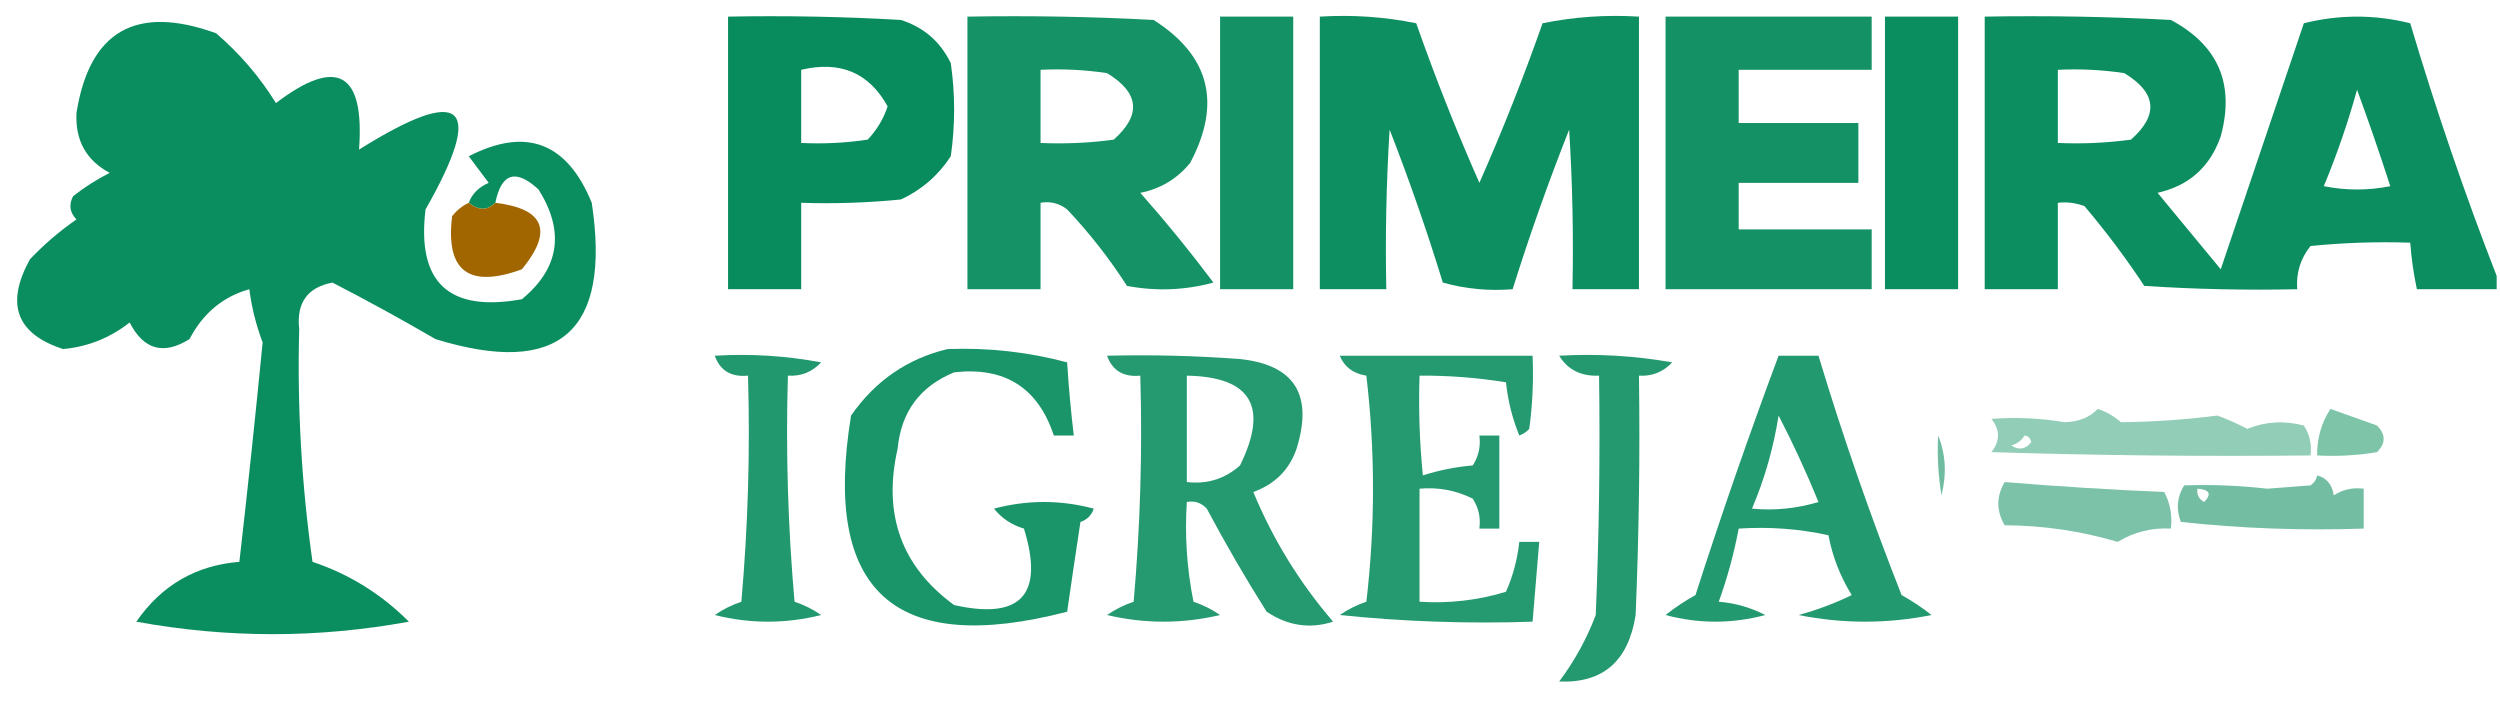 <?xml version="1.0" encoding="UTF-8"?>
<!DOCTYPE svg PUBLIC "-//W3C//DTD SVG 1.1//EN" "http://www.w3.org/Graphics/SVG/1.1/DTD/svg11.dtd">
<svg xmlns="http://www.w3.org/2000/svg" version="1.1" width="376px" height="108px" style="shape-rendering:geometricPrecision; text-rendering:geometricPrecision; image-rendering:optimizeQuality; fill-rule:evenodd; clip-rule:evenodd" xmlns:xlink="http://www.w3.org/1999/xlink">
<g><path style="opacity:0.967" fill="#008958" d="M 109.5,2.5 C 118.173,2.334 126.84,2.5 135.5,3C 138.937,4.105 141.437,6.272 143,9.5C 143.667,14.167 143.667,18.833 143,23.5C 141.116,26.384 138.616,28.551 135.5,30C 130.511,30.499 125.511,30.666 120.5,30.5C 120.5,34.833 120.5,39.167 120.5,43.5C 116.833,43.5 113.167,43.5 109.5,43.5C 109.5,29.833 109.5,16.167 109.5,2.5 Z M 120.5,10.5 C 126.368,9.099 130.702,10.932 133.5,16C 132.87,17.892 131.87,19.559 130.5,21C 127.183,21.498 123.85,21.665 120.5,21.5C 120.5,17.833 120.5,14.167 120.5,10.5 Z"/></g>
<g><path style="opacity:0.914" fill="#008958" d="M 145.5,2.5 C 154.839,2.334 164.173,2.5 173.5,3C 181.932,8.358 183.765,15.524 179,24.5C 177.048,26.894 174.548,28.394 171.5,29C 175.356,33.355 179.023,37.855 182.5,42.5C 178.205,43.661 173.871,43.828 169.5,43C 166.862,38.895 163.862,35.061 160.5,31.5C 159.311,30.571 157.978,30.238 156.5,30.5C 156.5,34.833 156.5,39.167 156.5,43.5C 152.833,43.5 149.167,43.5 145.5,43.5C 145.5,29.833 145.5,16.167 145.5,2.5 Z M 156.5,10.5 C 159.85,10.335 163.183,10.502 166.5,11C 171.359,13.953 171.693,17.286 167.5,21C 163.848,21.499 160.182,21.665 156.5,21.5C 156.5,17.833 156.5,14.167 156.5,10.5 Z"/></g>
<g><path style="opacity:0.918" fill="#008958" d="M 183.5,2.5 C 187.167,2.5 190.833,2.5 194.5,2.5C 194.5,16.167 194.5,29.833 194.5,43.5C 190.833,43.5 187.167,43.5 183.5,43.5C 183.5,29.833 183.5,16.167 183.5,2.5 Z"/></g>
<g><path style="opacity:0.943" fill="#008958" d="M 198.5,2.5 C 203.43,2.197 208.263,2.531 213,3.5C 215.868,11.658 219.034,19.658 222.5,27.5C 225.966,19.658 229.132,11.658 232,3.5C 236.737,2.531 241.57,2.197 246.5,2.5C 246.5,16.167 246.5,29.833 246.5,43.5C 243.167,43.5 239.833,43.5 236.5,43.5C 236.666,35.493 236.5,27.493 236,19.5C 232.861,27.434 230.027,35.434 227.5,43.5C 223.894,43.789 220.394,43.456 217,42.5C 214.619,34.737 211.952,27.07 209,19.5C 208.5,27.493 208.334,35.493 208.5,43.5C 205.167,43.5 201.833,43.5 198.5,43.5C 198.5,29.833 198.5,16.167 198.5,2.5 Z"/></g>
<g><path style="opacity:0.916" fill="#008958" d="M 250.5,2.5 C 260.833,2.5 271.167,2.5 281.5,2.5C 281.5,5.167 281.5,7.833 281.5,10.5C 274.833,10.5 268.167,10.5 261.5,10.5C 261.5,13.167 261.5,15.833 261.5,18.5C 267.5,18.5 273.5,18.5 279.5,18.5C 279.5,21.5 279.5,24.5 279.5,27.5C 273.5,27.5 267.5,27.5 261.5,27.5C 261.5,29.833 261.5,32.167 261.5,34.5C 268.167,34.5 274.833,34.5 281.5,34.5C 281.5,37.5 281.5,40.5 281.5,43.5C 271.167,43.5 260.833,43.5 250.5,43.5C 250.5,29.833 250.5,16.167 250.5,2.5 Z"/></g>
<g><path style="opacity:0.957" fill="#008958" d="M 283.5,2.5 C 287.167,2.5 290.833,2.5 294.5,2.5C 294.5,16.167 294.5,29.833 294.5,43.5C 290.833,43.5 287.167,43.5 283.5,43.5C 283.5,29.833 283.5,16.167 283.5,2.5 Z"/></g>
<g><path style="opacity:0.951" fill="#008958" d="M 375.5,41.5 C 375.5,42.167 375.5,42.833 375.5,43.5C 371.5,43.5 367.5,43.5 363.5,43.5C 363.007,41.194 362.674,38.861 362.5,36.5C 357.489,36.334 352.489,36.501 347.5,37C 345.984,38.897 345.317,41.064 345.5,43.5C 337.826,43.666 330.159,43.5 322.5,43C 319.743,38.821 316.743,34.821 313.5,31C 312.207,30.51 310.873,30.343 309.5,30.5C 309.5,34.833 309.5,39.167 309.5,43.5C 305.833,43.5 302.167,43.5 298.5,43.5C 298.5,29.833 298.5,16.167 298.5,2.5C 307.839,2.334 317.173,2.5 326.5,3C 333.638,6.815 336.138,12.649 334,20.5C 332.402,25.099 329.235,27.932 324.5,29C 327.667,32.833 330.833,36.667 334,40.5C 338.176,28.153 342.343,15.819 346.5,3.5C 351.833,2.167 357.167,2.167 362.5,3.5C 366.342,16.452 370.676,29.119 375.5,41.5 Z M 309.5,10.5 C 312.85,10.335 316.183,10.502 319.5,11C 324.359,13.953 324.693,17.286 320.5,21C 316.848,21.499 313.182,21.665 309.5,21.5C 309.5,17.833 309.5,14.167 309.5,10.5 Z M 354.5,13.5 C 356.226,18.201 357.893,23.035 359.5,28C 356.167,28.667 352.833,28.667 349.5,28C 351.466,23.267 353.133,18.434 354.5,13.5 Z"/></g>
<g><path style="opacity:0.956" fill="#008958" d="M 74.5,30.5 C 73.295,31.686 71.961,31.686 70.5,30.5C 71.007,29.141 72.007,28.141 73.5,27.5C 72.5,26.167 71.5,24.833 70.5,23.5C 79.118,19.073 85.284,21.406 89,30.5C 91.937,49.902 84.104,56.736 65.5,51C 60.413,48.04 55.247,45.206 50,42.5C 46.23,43.224 44.563,45.557 45,49.5C 44.689,61.219 45.356,72.886 47,84.5C 52.511,86.342 57.344,89.342 61.5,93.5C 47.845,96.006 34.178,96.006 20.5,93.5C 24.291,88.025 29.458,85.025 36,84.5C 37.262,73.493 38.428,62.493 39.5,51.5C 38.518,48.904 37.851,46.238 37.5,43.5C 33.534,44.615 30.534,47.115 28.5,51C 24.598,53.441 21.598,52.608 19.5,48.5C 16.576,50.809 13.243,52.142 9.5,52.5C 2.459,50.223 0.792,45.723 4.5,39C 6.615,36.771 8.948,34.771 11.5,33C 10.483,31.951 10.316,30.784 11,29.5C 12.718,28.15 14.552,26.983 16.5,26C 12.973,24.127 11.307,21.127 11.5,17C 13.457,4.652 20.457,0.652 32.5,5C 36.069,8.065 39.069,11.565 41.5,15.5C 50.691,8.52 54.858,10.854 54,22.5C 69.696,12.66 73.029,15.66 64,31.5C 62.667,42.498 67.501,46.998 78.5,45C 84.137,40.339 84.97,34.839 81,28.5C 77.577,25.348 75.41,26.015 74.5,30.5 Z"/></g>
<g><path style="opacity:1" fill="#a26600" d="M 70.5,30.5 C 71.961,31.686 73.295,31.686 74.5,30.5C 81.891,31.395 83.224,34.728 78.5,40.5C 70.482,43.427 66.982,40.76 68,32.5C 68.708,31.619 69.542,30.953 70.5,30.5 Z"/></g>
<g><path style="opacity:0.871" fill="#008958" d="M 107.5,53.5 C 112.875,53.172 118.208,53.505 123.5,54.5C 122.15,55.95 120.484,56.617 118.5,56.5C 118.168,67.853 118.501,79.186 119.5,90.5C 120.931,90.977 122.264,91.643 123.5,92.5C 118.167,93.833 112.833,93.833 107.5,92.5C 108.736,91.643 110.069,90.977 111.5,90.5C 112.499,79.186 112.832,67.853 112.5,56.5C 109.966,56.741 108.3,55.741 107.5,53.5 Z"/></g>
<g><path style="opacity:0.854" fill="#018958" d="M 166.5,53.5 C 173.175,53.334 179.842,53.5 186.5,54C 194.7,54.873 197.534,59.373 195,67.5C 193.918,70.648 191.751,72.814 188.5,74C 191.446,81.12 195.446,87.62 200.5,93.5C 197,94.624 193.667,94.124 190.5,92C 187.333,86.983 184.333,81.816 181.5,76.5C 180.675,75.614 179.675,75.281 178.5,75.5C 178.173,80.544 178.506,85.544 179.5,90.5C 180.931,90.977 182.264,91.643 183.5,92.5C 177.833,93.833 172.167,93.833 166.5,92.5C 167.736,91.643 169.069,90.977 170.5,90.5C 171.499,79.186 171.832,67.853 171.5,56.5C 168.966,56.741 167.3,55.741 166.5,53.5 Z M 178.5,56.5 C 188.175,56.672 190.842,61.172 186.5,70C 184.231,72.023 181.564,72.856 178.5,72.5C 178.5,67.167 178.5,61.833 178.5,56.5 Z"/></g>
<g><path style="opacity:0.852" fill="#008958" d="M 201.5,53.5 C 211.167,53.5 220.833,53.5 230.5,53.5C 230.665,57.182 230.499,60.848 230,64.5C 229.586,64.957 229.086,65.291 228.5,65.5C 227.451,62.92 226.784,60.254 226.5,57.5C 222.202,56.8 217.869,56.467 213.5,56.5C 213.334,61.511 213.501,66.511 214,71.5C 216.405,70.726 218.905,70.226 221.5,70C 222.38,68.644 222.714,67.144 222.5,65.5C 223.5,65.5 224.5,65.5 225.5,65.5C 225.5,70.167 225.5,74.833 225.5,79.5C 224.5,79.5 223.5,79.5 222.5,79.5C 222.714,77.856 222.38,76.356 221.5,75C 218.986,73.748 216.32,73.248 213.5,73.5C 213.5,79.167 213.5,84.833 213.5,90.5C 217.936,90.79 222.27,90.29 226.5,89C 227.554,86.618 228.221,84.118 228.5,81.5C 229.5,81.5 230.5,81.5 231.5,81.5C 231.167,85.5 230.833,89.5 230.5,93.5C 220.81,93.832 211.144,93.498 201.5,92.5C 202.736,91.643 204.069,90.977 205.5,90.5C 206.833,79.167 206.833,67.833 205.5,56.5C 203.517,56.185 202.184,55.185 201.5,53.5 Z"/></g>
<g><path style="opacity:0.857" fill="#008958" d="M 234.5,53.5 C 240.206,53.171 245.872,53.505 251.5,54.5C 250.15,55.95 248.484,56.617 246.5,56.5C 246.667,68.505 246.5,80.505 246,92.5C 244.913,99.444 241.079,102.778 234.5,102.5C 236.802,99.43 238.635,96.097 240,92.5C 240.5,80.505 240.667,68.505 240.5,56.5C 237.784,56.614 235.784,55.614 234.5,53.5 Z"/></g>
<g><path style="opacity:0.861" fill="#008958" d="M 267.5,53.5 C 269.5,53.5 271.5,53.5 273.5,53.5C 277.171,65.681 281.338,77.681 286,89.5C 287.586,90.376 289.086,91.376 290.5,92.5C 283.833,93.833 277.167,93.833 270.5,92.5C 273.273,91.748 275.94,90.748 278.5,89.5C 276.773,86.713 275.606,83.713 275,80.5C 270.599,79.533 266.099,79.2 261.5,79.5C 260.793,83.248 259.793,86.914 258.5,90.5C 260.96,90.698 263.293,91.365 265.5,92.5C 260.5,93.833 255.5,93.833 250.5,92.5C 251.914,91.376 253.414,90.376 255,89.5C 258.895,77.383 263.062,65.383 267.5,53.5 Z M 267.5,62.5 C 269.639,66.621 271.639,70.954 273.5,75.5C 270.232,76.487 266.898,76.82 263.5,76.5C 265.402,72.02 266.736,67.353 267.5,62.5 Z"/></g>
<g><path style="opacity:0.897" fill="#008958" d="M 142.5,52.5 C 148.622,52.268 154.622,52.935 160.5,54.5C 160.724,58.179 161.058,61.846 161.5,65.5C 160.5,65.5 159.5,65.5 158.5,65.5C 156.11,58.301 151.11,55.134 143.5,56C 138.356,58.121 135.522,61.954 135,67.5C 132.751,77.379 135.584,85.213 143.5,91C 153.569,93.262 157.069,89.429 154,79.5C 152.155,78.951 150.655,77.951 149.5,76.5C 154.5,75.167 159.5,75.167 164.5,76.5C 164.167,77.5 163.5,78.167 162.5,78.5C 161.808,83.048 161.141,87.548 160.5,92C 134.494,98.758 123.66,88.925 128,62.5C 131.635,57.278 136.468,53.945 142.5,52.5 Z"/></g>
<g><path style="opacity:0.427" fill="#008a58" d="M 315.5,61.5 C 316.756,61.904 317.923,62.571 319,63.5C 323.826,63.452 328.659,63.119 333.5,62.5C 335.059,63.074 336.559,63.74 338,64.5C 340.737,63.389 343.571,63.223 346.5,64C 347.38,65.356 347.714,66.856 347.5,68.5C 331.497,68.667 315.497,68.5 299.5,68C 300.833,66.333 300.833,64.667 299.5,63C 303.162,62.718 306.829,62.885 310.5,63.5C 312.64,63.444 314.306,62.777 315.5,61.5 Z M 304.5,65.5 C 305.043,65.56 305.376,65.893 305.5,66.5C 304.635,67.583 303.635,67.749 302.5,67C 303.416,66.722 304.082,66.222 304.5,65.5 Z"/></g>
<g><path style="opacity:0.512" fill="#038e57" d="M 350.5,61.5 C 352.798,62.31 355.132,63.144 357.5,64C 358.833,65.333 358.833,66.667 357.5,68C 354.518,68.498 351.518,68.665 348.5,68.5C 348.468,65.924 349.135,63.591 350.5,61.5 Z"/></g>
<g><path style="opacity:0.565" fill="#008958" d="M 291.5,65.5 C 292.638,68.303 292.805,71.303 292,74.5C 291.502,71.518 291.335,68.518 291.5,65.5 Z"/></g>
<g><path style="opacity:0.514" fill="#018959" d="M 301.5,72.5 C 309.481,73.157 317.481,73.657 325.5,74C 326.406,75.7 326.739,77.533 326.5,79.5C 323.639,79.342 320.972,80.008 318.5,81.5C 312.981,79.864 307.315,79.031 301.5,79C 300.232,76.837 300.232,74.67 301.5,72.5 Z"/></g>
<g><path style="opacity:0.548" fill="#008958" d="M 348.5,71.5 C 349.931,71.881 350.764,72.881 351,74.5C 352.356,73.62 353.856,73.287 355.5,73.5C 355.5,75.5 355.5,77.5 355.5,79.5C 346.249,79.818 337.083,79.484 328,78.5C 327.257,76.559 327.424,74.726 328.5,73C 332.651,72.857 336.818,73.023 341,73.5C 343.167,73.333 345.333,73.167 347.5,73C 348.056,72.617 348.389,72.117 348.5,71.5 Z M 330.5,73.5 C 332.337,73.639 332.67,74.306 331.5,75.5C 330.702,75.043 330.369,74.376 330.5,73.5 Z"/></g>
</svg>
